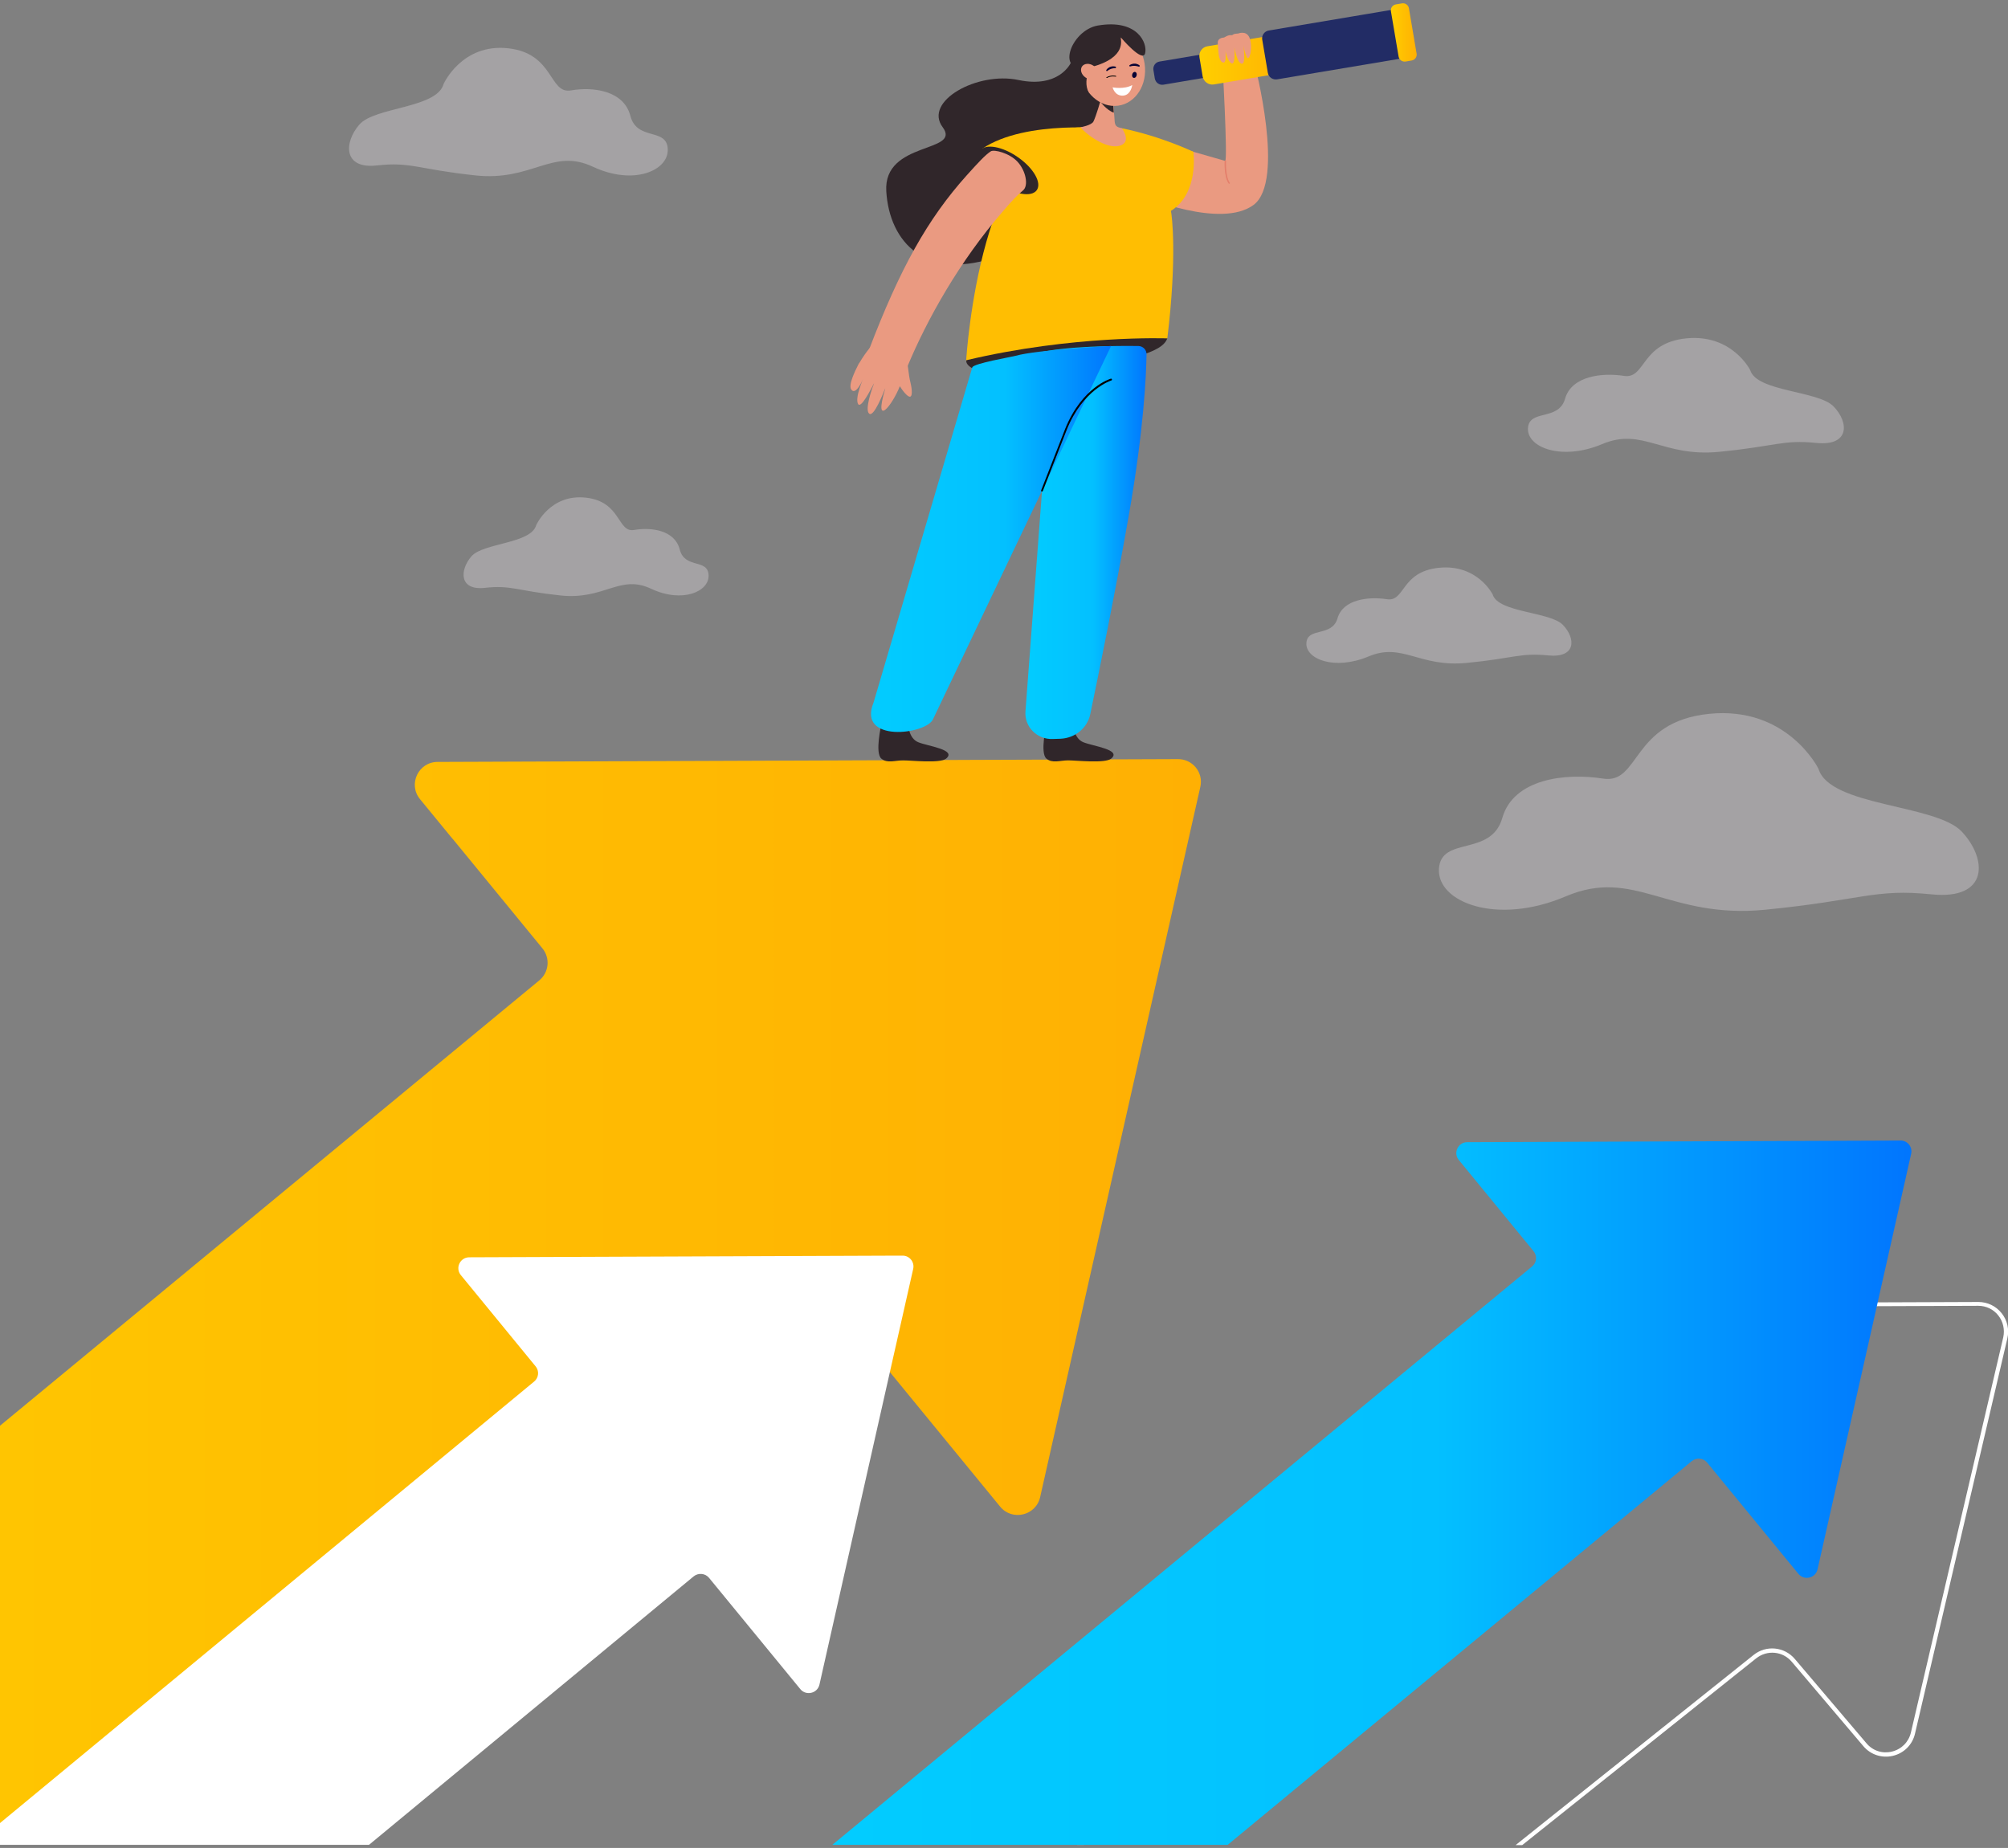 <svg width="314" height="289" viewBox="0 0 314 289" fill="none" xmlns="http://www.w3.org/2000/svg">
<rect x="0" y="0" width="314" height="289" fill="#808080" stroke="none"/>
<path d="M187.706 123.035L162.651 234.136C161.993 237.041 158.263 237.917 156.388 235.609L139.152 214.578L137.177 212.171L136.659 211.534L132.769 206.799C131.512 205.267 129.238 205.048 127.702 206.301L104.861 225.183L104.363 225.601L28.3 288.493H-79.34L84.335 153.317C85.851 152.064 86.07 149.835 84.814 148.303L70.969 131.411L70.431 130.775L65.683 124.985C63.768 122.657 65.424 119.155 68.436 119.155L111.305 118.996L121.857 118.956L138.095 118.896L140.848 118.877L147.59 118.857L151.959 118.837L163.748 118.797L173.623 118.757L184.155 118.717C186.489 118.678 188.205 120.806 187.706 123.035Z" fill="url(#paint0_linear_136_389)"/>
<path d="M-4.117 288.51H57.702L108.47 246.528C109.208 245.931 110.285 246.031 110.884 246.767L125.147 264.156C126.045 265.251 127.82 264.833 128.139 263.46L139.15 214.595L142.801 198.439C143.04 197.364 142.222 196.35 141.125 196.369H140.746H140.088L73.381 196.628C71.945 196.628 71.147 198.299 72.065 199.414L83.754 213.679C84.353 214.396 84.253 215.47 83.515 216.067L-4.117 288.51Z" fill="white"/>
<path d="M239.593 211.037C238.575 209.843 238.356 208.211 239.014 206.779C239.672 205.346 241.069 204.471 242.645 204.451L293.492 204.272L309.331 204.212H309.351C310.568 204.212 311.725 204.749 312.483 205.724C313.241 206.679 313.52 207.933 313.261 209.127L298.819 270.945C298.46 272.437 297.362 273.551 295.846 273.929C294.35 274.287 292.854 273.81 291.857 272.616L280.666 259.444C279.03 257.515 276.177 257.236 274.203 258.828L236.999 288.553H238.037L274.622 259.345C276.337 257.992 278.771 258.211 280.187 259.882L291.378 273.073C292.515 274.426 294.31 275.003 296.026 274.586C297.741 274.168 299.058 272.855 299.457 271.124L313.899 209.306C314.219 207.913 313.899 206.48 313.002 205.366C312.124 204.252 310.788 203.615 309.371 203.615H309.351L293.652 203.675L242.665 203.854C240.829 203.854 239.214 204.889 238.456 206.56C237.697 208.211 237.957 210.101 239.134 211.494L246.914 220.666C247.612 221.502 247.951 222.557 247.851 223.631C247.751 224.705 247.213 225.68 246.355 226.377L168.438 288.513H169.475L246.734 226.834C247.731 226.038 248.33 224.924 248.45 223.651C248.569 222.397 248.19 221.164 247.372 220.209L239.593 211.037Z" fill="white"/>
<g opacity="0.3">
<path d="M83.856 82.103C83.856 82.103 86.051 77.209 91.616 77.825C97.182 78.442 96.523 83.337 99.156 82.879C101.81 82.421 105.52 82.879 106.298 85.943C107.096 89.007 110.667 87.316 110.806 89.922C110.946 92.529 106.697 94.379 101.81 92.071C96.902 89.763 94.529 93.862 87.646 93.126C80.764 92.389 79.907 91.474 75.837 91.932C71.768 92.389 71.867 89.166 73.703 87.017C75.538 84.869 83.058 85.067 83.856 82.103Z" fill="#F7F0F7"/>
</g>
<g opacity="0.3">
<path d="M69.371 13.122C69.371 13.122 72.224 6.755 79.465 7.551C86.686 8.347 85.829 14.734 89.279 14.137C92.731 13.54 97.538 14.137 98.575 18.116C99.613 22.096 104.261 19.907 104.42 23.289C104.6 26.672 99.094 29.079 92.711 26.075C86.347 23.09 83.235 28.403 74.299 27.428C65.342 26.473 64.245 25.279 58.938 25.876C53.632 26.473 53.772 22.275 56.185 19.489C58.579 16.704 68.334 16.962 69.371 13.122Z" fill="#F7F0F7"/>
</g>
<g opacity="0.3">
<path d="M284.357 120.208C284.357 120.208 279.509 110.399 267.281 111.633C255.033 112.866 256.489 122.695 250.664 121.76C244.839 120.845 236.681 121.76 234.925 127.908C233.17 134.056 225.31 130.674 225.011 135.886C224.712 141.099 234.047 144.78 244.839 140.184C255.631 135.588 260.878 143.765 276.038 142.273C291.199 140.781 293.074 138.95 302.051 139.866C311.027 140.781 310.808 134.315 306.739 130.017C302.629 125.739 286.112 126.137 284.357 120.208Z" fill="#F7F0F7"/>
</g>
<g opacity="0.3">
<path d="M233.409 92.95C233.409 92.95 231.035 88.195 225.03 88.792C219.026 89.389 219.744 94.164 216.872 93.707C214.019 93.269 210.009 93.707 209.152 96.691C208.294 99.675 204.424 98.024 204.284 100.571C204.145 103.098 208.713 104.888 214.019 102.66C219.305 100.431 221.899 104.391 229.339 103.675C236.78 102.958 237.698 102.063 242.106 102.501C246.515 102.938 246.415 99.815 244.4 97.725C242.385 95.636 234.266 95.835 233.409 92.95Z" fill="#F7F0F7"/>
</g>
<g opacity="0.3">
<path d="M273.684 57.87C273.684 57.87 270.851 52.2 263.69 52.916C256.528 53.632 257.366 59.303 253.955 58.785C250.544 58.248 245.756 58.785 244.739 62.347C243.722 65.908 239.114 63.939 238.934 66.963C238.754 69.987 244.22 72.116 250.544 69.45C256.867 66.784 259.939 71.519 268.796 70.664C277.673 69.808 278.77 68.734 284.017 69.271C289.263 69.808 289.143 66.068 286.75 63.581C284.376 61.074 274.701 61.292 273.684 57.87Z" fill="#F7F0F7"/>
</g>
<path d="M167.437 9.842C167.437 9.842 165.641 13.861 159.238 12.508C152.835 11.155 144.377 15.831 147.409 19.89C150.421 23.948 138.113 21.998 138.592 29.917C139.071 37.836 144.756 44.243 156.346 40.005C167.935 35.787 173.98 14.975 173.98 14.975L167.437 9.842Z" fill="#30262A"/>
<path d="M177.931 21.145C182.559 22.617 191.595 25.164 191.595 25.164C191.994 24.806 191.157 9.744 191.157 9.744L196.183 9.983C196.183 9.983 201.031 28.347 196.024 32.048C190.897 35.848 178.769 30.715 178.769 30.715C178.769 30.715 174.959 20.21 177.931 21.145Z" fill="#EA9A81"/>
<path d="M192.217 28.725C192.178 28.725 192.158 28.705 192.118 28.685C191.38 27.591 191.499 25.283 191.499 25.183C191.499 25.124 191.559 25.084 191.619 25.084C191.679 25.084 191.719 25.144 191.719 25.203C191.719 25.223 191.599 27.531 192.297 28.586C192.337 28.625 192.317 28.705 192.257 28.745C192.257 28.725 192.237 28.725 192.217 28.725Z" fill="#E47E6A"/>
<path d="M151.122 56.64C151.561 58.391 158.802 60.141 167.54 58.152C176.277 56.162 181.723 55.307 182.541 52.899C182.541 52.899 174.701 49.795 165.964 51.785C157.246 53.775 150.683 54.869 151.122 56.64Z" fill="#30262A"/>
<path d="M183.099 32.984C187.547 30.198 186.61 23.752 186.61 23.752C186.61 23.752 180.565 21.723 173.903 20.509C171.449 20.051 170.472 19.912 169.235 19.912C153.356 19.912 151.142 55.666 151.082 56.342C167.819 52.363 182.54 52.92 182.54 52.92C184.096 40.147 183.258 33.621 183.099 32.984Z" fill="#FFBE02"/>
<path d="M180.449 32.385C180.449 32.385 185.197 26.794 186.633 23.75C186.633 23.75 181.666 21.342 175.402 20.049L180.449 32.385Z" fill="#FFBE02"/>
<path d="M173.801 20.169C173.801 20.169 160.476 18.618 153.594 23.253L162.191 29.939L173.801 20.169Z" fill="#FFBE02"/>
<path d="M162.112 29.755C161.274 30.89 158.601 30.412 156.167 28.701C153.713 26.99 152.417 24.682 153.255 23.548C154.092 22.414 156.765 22.891 159.199 24.602C161.653 26.313 162.949 28.621 162.112 29.755Z" fill="#30262A"/>
<path d="M141.824 57.493C144.976 49.873 150.123 40.78 156.785 33.1C158.321 31.309 158.94 30.653 159.997 29.757C160.855 29.021 160.436 26.713 159.099 25.281C157.843 23.928 155.429 23.331 154.93 23.669C154.072 24.226 152.935 25.46 151.18 27.41C145.076 34.214 140.767 41.894 135.84 54.827L141.824 57.493Z" fill="#EA9A81"/>
<path d="M134.405 56.718C135.562 54.768 136.639 53.693 136.639 53.693C136.639 53.693 141.487 54.927 141.626 55.385C141.945 56.459 142.065 58.707 142.364 59.782C142.484 60.259 142.803 61.851 142.344 62.03C141.945 62.169 141.068 60.995 140.709 60.398C139.572 63.343 136.539 67.143 138.434 60.757C138.434 60.757 138.434 60.757 138.415 60.757C138.155 61.373 136.639 65.353 135.901 64.676C135.243 64.079 136.24 61.055 136.659 60.02L136.639 60.001C136.121 61.015 134.624 63.94 134.186 63.184C133.627 62.229 135.023 59.125 135.023 59.125C135.023 59.125 133.886 61.95 133.128 60.936C132.61 60.239 133.707 58.031 134.186 57.076C134.245 56.917 134.325 56.817 134.405 56.718Z" fill="#EA9A81"/>
<path d="M175.36 22.695C173.525 23.53 170.314 21.461 168.957 19.909C168.957 19.909 170.712 19.591 170.992 18.994C171.411 18.138 172.129 15.631 172.129 15.631V15.054L173.625 9.861L174.004 14.995L174.104 16.248V16.308L174.203 17.621V17.641L174.243 18.078L174.303 18.954C174.363 19.67 174.582 19.889 175.44 20.048C175.4 20.048 176.916 21.978 175.36 22.695Z" fill="#EA9A81"/>
<path d="M167.838 113.322C167.838 113.322 167.898 115.491 169.434 116.088C170.97 116.705 175.438 117.242 173.763 118.635C172.805 119.43 168.297 118.913 167.04 118.913C165.763 118.913 164.567 119.43 163.629 118.635C162.592 117.739 163.629 113.322 163.629 113.322C163.629 113.322 164.726 113.859 165.704 113.84C167.14 113.82 167.838 113.322 167.838 113.322Z" fill="#30262A"/>
<path d="M142.026 113.322C142.026 113.322 142.085 115.491 143.621 116.088C145.157 116.705 149.626 117.242 147.95 118.635C146.993 119.43 142.484 118.913 141.228 118.913C139.951 118.913 138.754 119.43 137.816 118.635C136.779 117.739 137.816 113.322 137.816 113.322C137.816 113.322 138.914 113.859 139.891 113.84C141.307 113.82 142.026 113.322 142.026 113.322Z" fill="#30262A"/>
<path d="M178.029 54.111C178.727 54.131 179.306 54.708 179.286 55.404C179.246 58.448 178.907 66.924 176.533 80.513C174.339 93.028 171.745 105.642 170.489 111.691C170.03 113.86 168.115 115.431 165.841 115.531L164.624 115.571C162.17 115.67 160.175 113.661 160.355 111.273L163.427 70.366C163.427 70.366 158.32 56.16 161.751 55.285C166.599 54.071 174.877 54.071 178.029 54.111Z" fill="url(#paint1_linear_136_389)"/>
<path d="M173.743 54.111L145.895 112.487C144.818 114.875 134.006 116.208 136.6 109.881L152.039 57.454C152.279 56.817 158.203 55.822 158.822 55.643C162.173 54.688 173.743 54.111 173.743 54.111Z" fill="url(#paint2_linear_136_389)"/>
<path d="M162.948 76.87C162.928 76.87 162.908 76.87 162.888 76.87C162.808 76.85 162.788 76.77 162.808 76.691L166.538 67.141C167.895 63.738 169.75 61.769 171.086 60.714C172.543 59.56 173.64 59.242 173.7 59.222C173.779 59.202 173.859 59.242 173.879 59.321C173.899 59.401 173.859 59.48 173.779 59.5C173.74 59.52 169.351 60.873 166.798 67.24L163.067 76.79C163.047 76.83 163.007 76.87 162.948 76.87Z" fill="#020202"/>
<path d="M181.922 13.246L194.31 11.157C194.948 11.058 195.367 10.461 195.267 9.824L195.048 8.491C194.948 7.854 194.35 7.437 193.712 7.536L181.324 9.625C180.685 9.725 180.266 10.322 180.366 10.958L180.586 12.291C180.705 12.928 181.304 13.346 181.922 13.246Z" fill="#222C65"/>
<path d="M189.822 13.205L201.771 11.195C202.589 11.056 203.148 10.28 203.008 9.444L202.509 6.46C202.37 5.644 201.592 5.087 200.754 5.226L188.805 7.236C187.987 7.375 187.429 8.151 187.568 8.987L188.067 11.971C188.227 12.787 189.005 13.344 189.822 13.205Z" fill="url(#paint3_linear_136_389)"/>
<path d="M199.696 12.411L218.647 9.228C219.325 9.108 219.784 8.471 219.664 7.795L218.787 2.602C218.667 1.926 218.029 1.468 217.35 1.587L198.4 4.771C197.721 4.89 197.263 5.527 197.382 6.203L198.26 11.396C198.38 12.073 199.018 12.51 199.696 12.411Z" fill="#222C65"/>
<path d="M219.803 9.623L220.74 9.464C221.259 9.384 221.618 8.887 221.518 8.369L220.322 1.306C220.242 0.789 219.743 0.431 219.224 0.53L218.287 0.689C217.768 0.769 217.409 1.266 217.509 1.784L218.706 8.847C218.805 9.364 219.284 9.703 219.803 9.623Z" fill="url(#paint4_linear_136_389)"/>
<path d="M193.608 5.246C193.608 5.246 194.885 4.709 195.384 5.882C196.002 7.375 195.344 9.822 194.945 8.887C194.586 8.051 194.426 7.116 194.426 7.116C194.426 7.116 194.885 10.081 194.167 9.961C193.429 9.842 193.03 7.414 193.03 7.414C193.03 7.414 193.229 10.26 192.571 9.901C191.913 9.563 191.613 7.872 191.613 7.872C191.613 7.872 191.913 10.16 191.155 9.742C190.417 9.324 190.556 7.633 190.436 6.897C190.337 6.201 190.756 5.922 191.434 5.863C191.434 5.863 192.072 5.425 192.531 5.504C192.711 5.544 192.85 5.365 192.97 5.325C193.169 5.266 193.608 5.246 193.608 5.246Z" fill="#EA9A81"/>
<path d="M174.164 17.619C173.027 17.221 172.109 15.947 172.109 15.947H172.269L174.064 16.305L174.164 17.619Z" fill="#30262A"/>
<path d="M167.438 9.842C167.438 9.842 167.777 10.638 167.517 12.428C167.158 15.015 170.31 15.671 170.968 14.856C171.048 14.756 170.29 10.518 170.29 10.518L169.253 10.1L167.438 9.842Z" fill="#30262A"/>
<path d="M178.989 9.981C178.51 6.738 175.857 4.39 173.084 4.768C170.311 5.146 168.456 8.071 168.935 11.314C169.413 14.557 172.066 16.905 174.839 16.527C177.612 16.169 179.467 13.224 178.989 9.981Z" fill="#EA9A81"/>
<path d="M175.276 5.86C175.156 6.059 176.413 8.984 170.608 10.496C164.803 12.008 167.336 4.726 171.685 3.99C177.949 2.935 179.465 6.815 179.066 8.347C178.667 9.879 175.276 5.86 175.276 5.86Z" fill="#30262A"/>
<path d="M171.108 9.443C171.108 9.443 169.053 12.189 170.27 14.537C170.27 14.537 168.654 13.264 168.535 12.726C168.415 12.189 168.495 10.18 168.495 10.18L171.108 9.443Z" fill="#30262A"/>
<path d="M169.736 12.111C170.374 12.549 171.192 12.489 171.531 11.992C171.87 11.494 171.631 10.718 170.992 10.28C170.354 9.843 169.536 9.902 169.197 10.4C168.858 10.917 169.097 11.673 169.736 12.111Z" fill="#EA9A81"/>
<path d="M174.458 10.639C174.498 10.619 174.518 10.599 174.518 10.559C174.538 10.5 174.498 10.44 174.438 10.42C174.399 10.42 173.581 10.142 173.002 10.938C172.962 10.997 172.982 11.057 173.022 11.097C173.082 11.136 173.142 11.117 173.182 11.077C173.661 10.679 174.339 10.639 174.379 10.659C174.399 10.659 174.438 10.659 174.458 10.639Z" fill="#080435"/>
<path d="M178.111 10.419C178.151 10.419 178.17 10.399 178.21 10.379C178.25 10.339 178.23 10.26 178.19 10.22C178.151 10.2 177.512 9.643 176.654 10.18C176.595 10.22 176.575 10.28 176.615 10.339C176.654 10.399 176.714 10.399 176.774 10.379C177.373 10.18 178.011 10.399 178.051 10.419C178.071 10.419 178.091 10.419 178.111 10.419Z" fill="#080435"/>
<path d="M177.055 11.615C176.975 11.873 177.075 12.112 177.255 12.172C177.454 12.232 177.674 12.072 177.733 11.814C177.813 11.555 177.713 11.316 177.534 11.257C177.334 11.197 177.115 11.356 177.055 11.615Z" fill="#080435"/>
<path d="M177.056 13.303C177.056 13.303 176.857 14.874 175.62 14.954C174.304 15.034 173.984 13.661 173.984 13.661C173.984 13.661 175.78 14.019 177.056 13.303Z" fill="white"/>
<path d="M173.064 12.188C173.044 12.188 173.024 12.168 173.004 12.168C172.984 12.148 173.004 12.108 173.024 12.088C173.762 11.671 174.481 11.85 174.5 11.87C174.54 11.87 174.54 11.909 174.54 11.949C174.54 11.989 174.5 11.989 174.461 11.989C174.461 11.989 173.762 11.81 173.064 12.208C173.084 12.168 173.084 12.188 173.064 12.188Z" fill="#020202"/>
<path d="M130.156 288.512H191.976L264.547 228.504C265.285 227.907 266.362 228.007 266.961 228.743L281.224 246.133C282.121 247.227 283.897 246.809 284.216 245.436L293.492 204.271L293.631 203.634L298.858 180.435C299.097 179.36 298.279 178.346 297.182 178.366L229.438 178.624C228.002 178.624 227.204 180.295 228.122 181.41L239.811 195.675C240.41 196.412 240.31 197.466 239.572 198.063L130.156 288.512Z" fill="url(#paint5_linear_136_389)"/>
<defs>
<linearGradient id="paint0_linear_136_389" x1="-79.34" y1="203.608" x2="187.793" y2="203.608" gradientUnits="userSpaceOnUse">
<stop stop-color="#FFCE00"/>
<stop offset="1" stop-color="#FFB003"/>
</linearGradient>
<linearGradient id="paint1_linear_136_389" x1="159.775" y1="84.799" x2="182.341" y2="84.799" gradientUnits="userSpaceOnUse">
<stop stop-color="#02CDFF"/>
<stop offset="0.495" stop-color="#03C0FF"/>
<stop offset="1" stop-color="#005AFD"/>
</linearGradient>
<linearGradient id="paint2_linear_136_389" x1="135.073" y1="84.253" x2="179.797" y2="84.253" gradientUnits="userSpaceOnUse">
<stop stop-color="#02CDFF"/>
<stop offset="0.495" stop-color="#03C0FF"/>
<stop offset="1" stop-color="#005AFD"/>
</linearGradient>
<linearGradient id="paint3_linear_136_389" x1="187.547" y1="9.216" x2="203.03" y2="9.216" gradientUnits="userSpaceOnUse">
<stop stop-color="#FFCE00"/>
<stop offset="1" stop-color="#FFB003"/>
</linearGradient>
<linearGradient id="paint4_linear_136_389" x1="217.492" y1="5.074" x2="221.535" y2="5.074" gradientUnits="userSpaceOnUse">
<stop stop-color="#FFCE00"/>
<stop offset="1" stop-color="#FFB003"/>
</linearGradient>
<linearGradient id="paint5_linear_136_389" x1="125.094" y1="233.371" x2="326.11" y2="233.371" gradientUnits="userSpaceOnUse">
<stop stop-color="#02CDFF"/>
<stop offset="0.495" stop-color="#03C0FF"/>
<stop offset="1" stop-color="#005AFD"/>
</linearGradient>
</defs>
</svg>
